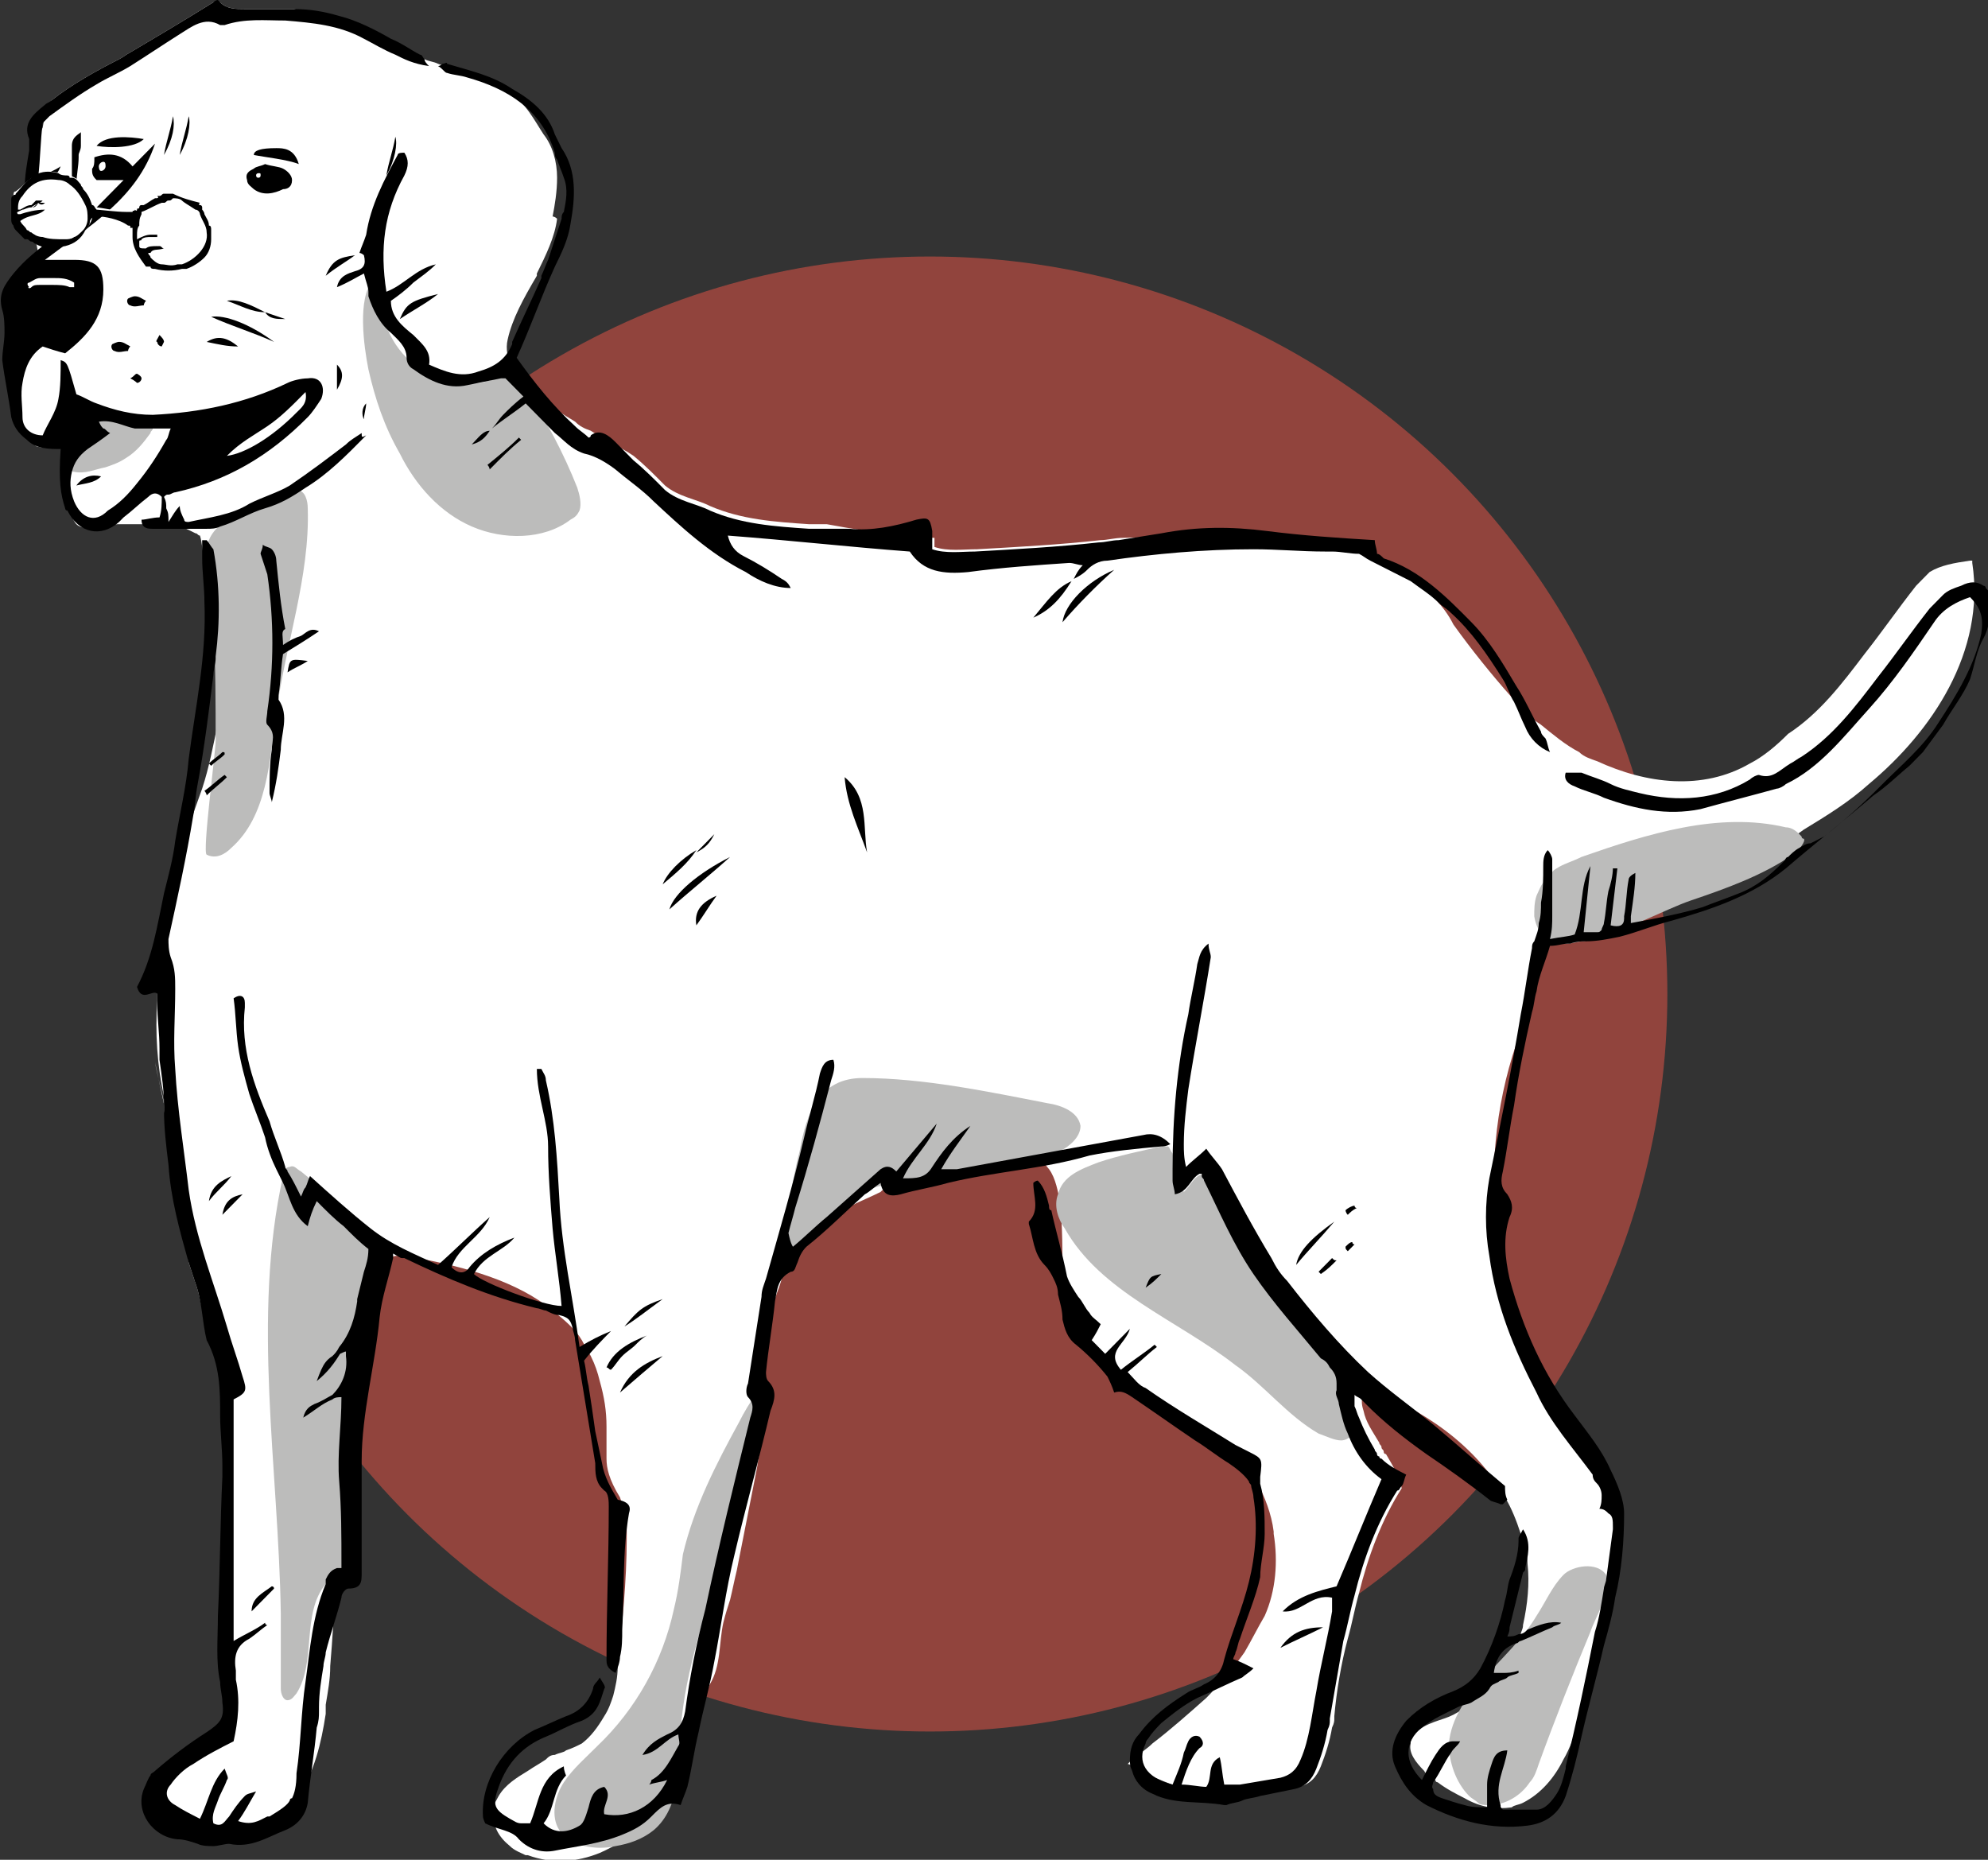 <svg width="93" height="87" viewBox="0 0 93 87" fill="none" xmlns="http://www.w3.org/2000/svg">
<rect x="0" y="0" width="93" height="87" fill="#333333" stroke="none"/>
<g clip-path="url(#clip0_12765_8739)">
<circle cx="43.5" cy="46.5" r="34.5" fill="#F15748" fill-opacity="0.5"/>
<path d="M87.431 36.675C86.485 37.528 85.434 38.168 84.383 38.808C83.963 39.127 83.543 39.341 83.017 39.554C81.441 40.407 79.76 41.047 78.078 41.58C77.343 41.793 76.712 42.006 75.976 42.219C75.871 42.219 75.766 42.326 75.661 42.326C75.451 42.433 75.241 42.539 75.031 42.646C74.926 42.752 74.82 42.752 74.61 42.859C74.505 42.859 74.505 42.966 74.4 42.966L74.295 43.072C73.98 43.286 73.665 43.605 73.349 44.032H73.244C73.034 44.032 72.719 44.139 72.403 44.139C72.193 44.885 71.878 45.525 71.773 46.271C71.668 46.591 71.668 46.911 71.563 47.23C69.041 52.881 69.356 59.811 72.509 65.142C73.244 66.422 74.085 67.594 74.715 68.874C74.82 69.087 74.82 69.194 74.926 69.407C75.031 69.727 75.136 69.94 75.241 70.26C75.346 70.473 75.346 70.793 75.451 71.006C75.766 72.819 75.556 74.738 75.031 76.657C74.715 77.936 74.295 79.216 73.875 80.495C73.665 81.135 73.454 81.775 73.139 82.308C72.719 83.161 72.088 83.907 71.248 84.333C71.037 84.44 70.827 84.44 70.722 84.547C69.987 84.653 69.251 84.547 68.515 84.12C68.095 83.907 67.675 83.694 67.254 83.374C67.254 83.374 67.149 83.374 67.149 83.267C66.939 83.161 66.729 83.054 66.624 82.841C66.204 82.414 65.888 81.988 65.993 81.561C65.993 81.561 65.993 81.561 65.993 81.455C66.204 80.815 66.939 80.602 67.57 80.389C67.885 80.282 68.095 80.175 68.41 79.962C69.146 79.536 69.776 78.896 70.302 78.15C70.407 78.043 70.512 77.83 70.617 77.723C70.827 77.403 70.932 77.083 71.037 76.764C71.037 76.657 71.142 76.55 71.142 76.444C71.142 76.337 71.248 76.231 71.248 76.017C71.458 75.058 71.563 74.098 71.458 73.139C71.458 72.712 71.353 72.179 71.142 71.752C70.932 71.113 70.722 70.58 70.407 70.047C69.041 67.594 66.519 65.889 63.892 64.929C63.892 65.036 63.892 65.036 63.787 65.142C63.681 65.462 63.681 65.675 63.787 65.995C63.892 66.528 64.207 66.955 64.522 67.488C64.522 67.594 64.627 67.594 64.627 67.701C64.627 67.808 64.732 67.808 64.732 67.914C64.732 67.914 64.732 68.021 64.837 68.021C65.153 68.554 65.468 69.087 65.573 69.62C64.627 71.113 63.997 72.819 63.576 74.525C63.366 75.271 63.261 75.911 63.051 76.657C62.736 77.83 62.526 79.109 62.42 80.282V80.389C62.42 80.495 62.42 80.602 62.315 80.815C62.21 81.455 62 82.094 61.79 82.627C61.58 83.161 61.264 83.481 60.739 83.587C60.214 83.694 59.688 83.8 59.163 83.907C58.848 84.014 58.532 84.014 58.322 84.12C56.536 84.12 54.749 83.587 53.173 82.734C52.963 82.627 52.858 82.521 52.753 82.521C52.858 82.414 52.963 82.308 53.068 82.201C53.383 81.988 53.698 81.775 53.909 81.561C54.749 80.922 55.59 80.175 56.431 79.429C57.061 78.789 57.692 78.043 58.217 77.297C58.532 76.764 58.848 76.124 59.163 75.591C59.688 74.418 59.793 73.032 59.583 71.752C59.583 71.752 59.583 71.752 59.583 71.646C59.478 70.793 59.163 70.047 58.848 69.407C58.848 69.3 58.742 69.3 58.742 69.194C58.217 68.341 57.481 67.701 56.536 67.381C56.431 67.381 56.326 67.275 56.326 67.275C55.38 66.635 54.329 65.889 53.383 65.249C53.068 65.036 52.858 64.929 52.542 65.036C52.437 64.716 52.332 64.502 52.227 64.289C51.807 63.756 51.282 63.223 50.756 62.797C50.336 62.477 50.231 62.05 50.126 61.624C50.126 61.197 50.02 60.877 49.915 60.451C49.915 60.131 49.81 59.918 49.705 59.705C49.705 58.532 49.705 57.466 49.6 56.293C49.495 55.76 49.39 55.12 49.075 54.694C48.97 54.587 48.864 54.374 48.654 54.267C48.654 54.267 48.654 54.267 48.549 54.267C48.444 54.267 48.444 54.161 48.339 54.161C47.814 53.947 47.078 54.054 46.448 54.161C45.817 54.267 45.081 54.48 44.451 54.587C44.241 54.694 44.031 54.694 43.821 54.8C43.4 54.907 42.98 55.014 42.454 55.227C42.244 55.333 42.034 55.333 41.824 55.44C41.719 55.44 41.509 55.547 41.404 55.653C41.298 55.653 41.298 55.653 41.193 55.76C40.773 55.973 40.248 56.186 39.827 56.4C39.617 56.506 39.512 56.506 39.407 56.613C38.776 56.933 38.146 57.252 37.515 57.679C37.095 57.999 37.095 58.319 36.885 58.852C36.675 59.385 36.57 59.918 36.359 60.451C36.044 61.304 35.834 62.157 35.729 63.01C35.624 64.183 35.834 65.356 35.729 66.422C35.729 67.168 35.519 67.914 35.414 68.661C35.098 70.26 34.783 71.859 34.468 73.458C34.363 73.885 34.258 74.418 34.153 74.844C34.048 75.164 33.943 75.484 33.837 75.911C33.627 76.87 33.732 77.936 33.207 78.789C32.997 79.216 32.892 79.749 32.787 80.282C32.681 80.922 32.471 81.455 32.261 81.988C32.261 81.988 32.261 81.988 32.261 82.094C32.261 82.201 32.156 82.308 32.051 82.521C31.841 83.054 31.526 83.587 31.21 84.12C31 84.44 30.79 84.76 30.475 84.973C30.265 85.186 30.16 85.293 29.949 85.506C29.424 85.933 28.793 86.359 28.058 86.679C27.007 87.106 25.851 87.212 24.695 86.786H24.59C24.38 86.679 24.064 86.572 23.854 86.359C23.329 85.933 23.014 85.4 23.119 84.76C23.119 84.653 23.119 84.653 23.119 84.547C23.119 84.333 23.224 84.227 23.329 84.014C23.644 83.481 24.17 83.161 24.695 82.841C25.01 82.627 25.221 82.521 25.536 82.308C25.641 82.201 25.746 82.094 25.956 82.094C26.166 81.988 26.376 81.988 26.482 81.881C26.797 81.775 27.007 81.668 27.217 81.561C27.637 81.242 27.953 80.815 28.268 80.282C28.478 79.962 28.583 79.642 28.688 79.322C28.793 78.896 28.898 78.469 28.898 77.936C29.109 75.911 29.319 73.992 29.319 71.966C29.319 71.646 29.319 71.326 29.319 71.006C29.214 70.686 29.109 70.367 29.003 70.047C28.478 69.194 28.373 68.661 28.373 68.234C28.373 67.701 28.373 67.168 28.373 66.742C28.373 65.995 28.268 65.356 28.058 64.609C27.953 64.183 27.848 63.863 27.637 63.436C27.532 63.223 27.322 62.903 27.217 62.69C26.902 62.157 26.376 61.73 25.851 61.304C24.17 59.918 21.753 59.278 19.546 58.852C19.441 58.852 19.336 58.852 19.126 58.745C18.915 58.745 18.705 58.745 18.6 58.745C18.39 58.745 18.18 58.852 17.97 58.958C17.864 59.065 17.759 59.172 17.654 59.278C17.654 59.278 17.549 59.385 17.549 59.492C17.444 59.705 17.339 60.025 17.234 60.238C16.919 61.091 16.709 61.944 16.498 62.797C16.498 62.903 16.498 63.01 16.393 63.117C16.288 63.756 16.183 64.289 16.078 64.929C16.078 65.036 16.078 65.142 16.078 65.249C15.763 68.021 15.763 70.9 15.658 73.778C15.658 73.778 15.658 73.778 15.658 73.885C15.658 75.271 15.553 76.657 15.448 77.936C15.448 78.576 15.342 79.109 15.237 79.749C15.237 79.749 15.237 79.856 15.237 79.962C15.237 79.962 15.237 80.069 15.237 80.175C15.027 81.561 14.712 82.841 13.976 84.014C13.976 84.014 13.976 84.12 13.871 84.12C13.871 84.227 13.766 84.333 13.661 84.333C12.715 85.613 11.034 86.572 9.458 86.146C8.092 85.826 7.041 84.227 7.356 82.947C7.356 82.841 7.461 82.841 7.566 82.734C8.302 82.094 9.143 81.455 9.983 80.922C10.614 80.495 10.824 80.282 10.719 79.536C10.719 79.216 10.614 78.896 10.614 78.576C10.403 77.617 10.509 76.55 10.509 75.484C10.614 73.352 10.614 71.113 10.719 68.981C10.719 68.767 10.719 68.554 10.719 68.447C10.719 67.701 10.614 66.848 10.614 66.102C10.614 64.929 10.614 63.756 9.983 62.583C9.458 61.837 9.458 60.877 9.143 60.025C9.037 59.705 8.932 59.385 8.827 59.065C8.512 56.719 8.092 54.267 7.671 51.922C7.671 51.922 7.671 51.922 7.671 51.815V51.602V51.389C7.671 51.389 7.671 51.389 7.671 51.282C7.356 49.896 7.251 48.297 7.356 46.804C7.356 44.672 7.671 42.433 8.302 40.407C8.617 39.234 9.037 38.061 9.458 36.889C9.773 35.929 9.983 34.863 10.193 33.797C10.298 32.837 10.298 31.878 10.298 30.918C10.193 29.639 10.088 28.359 9.773 27.08V26.973C9.773 26.653 9.668 26.44 9.563 26.12C9.458 25.8 9.458 25.374 9.353 25.054C9.248 25.054 9.248 24.947 9.143 24.947C8.722 24.734 8.302 24.521 7.881 24.521C7.776 24.521 7.671 24.521 7.566 24.521C7.461 24.521 7.461 24.521 7.356 24.521C6.831 24.521 6.2 24.521 5.675 24.521C5.465 24.521 5.149 24.521 4.939 24.628C4.624 24.628 3.888 24.841 3.573 24.521C3.363 24.308 3.258 23.775 3.153 23.561C3.048 23.135 3.048 22.602 3.048 22.175C3.048 22.069 3.048 20.896 2.943 20.896C2.522 20.789 2.102 21.003 1.787 20.896C1.681 20.896 1.576 20.789 1.576 20.683C1.156 20.256 0.841 19.83 0.631 19.297C0.42 18.764 0.526 18.23 0.526 17.697C0.631 16.951 0.631 16.205 0.526 15.458C0.42 15.032 0.315 14.605 0.42 14.286C0.631 13.433 1.787 12.9 1.787 11.94C1.787 11.727 1.681 11.407 1.681 11.194C1.576 10.661 1.576 10.127 1.576 9.488C1.576 8.848 1.576 8.102 1.576 7.462C1.576 6.929 1.787 6.396 1.997 5.969C2.102 5.33 2.207 5.01 2.417 4.69C3.363 3.944 4.519 3.304 5.57 2.771C5.78 2.664 5.885 2.558 6.095 2.451C7.356 1.705 8.617 0.958 9.983 0.105C10.088 0.105 10.193 0.105 10.298 0.105C10.614 0.425 11.034 0.425 11.454 0.425C12.19 0.425 13.031 0.425 13.766 0.425C15.027 0.745 16.183 1.172 17.339 1.705C18.075 2.131 18.915 2.451 19.861 2.771C20.071 2.878 20.282 2.878 20.492 2.984C21.648 3.411 22.803 3.837 23.854 4.37C24.59 4.797 25.01 5.65 25.431 6.289C25.851 6.822 26.061 7.569 26.061 8.315C26.061 8.955 25.956 9.594 25.851 10.127C25.851 10.127 25.956 10.127 26.061 10.234C25.956 11.087 25.536 11.94 25.115 12.793C25.115 12.793 25.115 12.793 25.115 12.9C24.485 13.966 23.959 14.925 23.749 15.885C23.644 16.311 23.749 16.844 23.959 17.271C24.064 17.378 24.064 17.484 24.17 17.591C24.275 17.804 24.485 17.911 24.59 18.124C24.8 18.337 25.115 18.55 25.431 18.764C25.851 19.083 26.376 19.403 26.902 19.723C27.112 19.936 27.322 20.043 27.637 20.15C28.268 20.576 29.003 20.896 29.634 21.322C30.16 21.749 30.685 22.282 31.105 22.708C31.736 23.241 32.576 23.348 33.207 23.668C34.678 24.308 36.254 24.414 37.831 24.521C38.041 24.521 38.356 24.521 38.671 24.521C39.827 24.734 41.088 24.947 42.349 25.054C42.77 25.054 43.295 25.161 43.715 25.161C43.715 25.267 43.715 25.374 43.715 25.587C44.346 25.8 45.081 25.694 45.712 25.694C47.603 25.587 49.6 25.48 51.492 25.267C51.807 25.267 52.122 25.161 52.542 25.161C55.8 25.054 58.953 25.054 62.105 25.587C62.526 25.694 62.841 25.694 63.261 25.8C63.471 25.8 63.681 25.907 63.892 26.014C64.732 26.227 65.468 26.547 66.098 27.08C66.519 27.4 66.834 27.719 67.149 28.039C67.465 28.359 67.78 28.786 67.99 29.212C68.831 30.385 69.776 31.558 70.722 32.624C71.142 33.05 71.563 33.583 72.088 33.903C72.614 34.33 73.244 34.863 73.875 35.183C74.085 35.396 74.4 35.502 74.715 35.609C77.027 36.675 79.654 36.995 81.861 35.716C82.492 35.396 83.122 34.863 83.648 34.33C85.119 33.37 86.17 31.984 87.221 30.598C88.061 29.532 88.797 28.466 89.637 27.4C89.848 27.186 90.058 26.973 90.268 26.76C90.793 26.44 91.424 26.333 92.159 26.227C92.159 26.227 92.159 26.227 92.264 26.227C92.264 26.227 92.264 26.227 92.264 26.333C92.895 30.491 90.373 34.223 87.431 36.675Z" fill="white"/>
<path d="M7.775 52.136L7.25 49.684C7.355 50.323 7.565 50.963 7.67 51.603C7.67 51.923 7.67 52.029 7.775 52.136Z" fill="white"/>
<path d="M4.518 20.153C4.098 20.472 3.678 20.899 3.363 21.325C3.257 21.432 3.257 21.539 3.152 21.645C3.152 21.752 3.152 21.965 3.257 21.965C3.363 21.965 3.363 22.072 3.468 22.072C3.993 22.178 4.413 21.965 4.939 21.858C5.254 21.752 5.569 21.645 5.885 21.432C6.41 21.112 6.725 20.686 7.04 20.259C7.04 20.153 7.146 20.153 7.146 20.046C7.146 19.833 6.935 19.833 6.83 19.726C6.095 19.513 5.254 19.513 4.413 19.406L4.518 20.153Z" fill="#BCBCBB"/>
<path d="M19.02 16.738C19.965 17.805 21.541 18.231 22.908 17.805C23.223 17.698 23.643 17.485 23.959 17.591C24.274 17.698 24.484 17.911 24.589 18.231C25.535 19.617 26.375 21.216 27.006 22.816C27.111 23.135 27.216 23.562 27.111 23.882C27.006 24.095 26.901 24.201 26.691 24.308C25.43 25.268 23.538 25.268 22.067 24.628C20.596 23.988 19.44 22.709 18.704 21.216C17.969 19.937 17.548 18.657 17.233 17.271C17.023 16.205 16.708 13.966 17.443 13.113C17.864 14.499 17.969 15.672 19.02 16.738Z" fill="#BCBCBB"/>
<path d="M9.668 39.981C10.088 40.194 10.509 39.981 10.824 39.661C12.505 38.168 12.61 35.609 12.925 33.37C13.346 30.172 14.502 26.973 14.397 23.775C14.397 23.455 14.292 22.922 13.871 22.922C13.766 22.922 13.661 22.922 13.556 23.029C12.505 23.455 10.509 23.988 9.878 25.054C9.248 26.12 9.878 28.146 9.983 29.319C10.088 31.131 10.088 32.944 10.088 34.65C10.088 35.183 9.458 39.874 9.668 39.981Z" fill="#BCBCBB"/>
<path d="M16.604 71.647C16.604 71.86 16.604 72.18 16.604 72.499C16.394 73.246 15.658 73.566 15.238 74.099C14.082 75.485 14.818 77.724 13.872 79.216C13.767 79.323 13.662 79.536 13.451 79.536C13.241 79.536 13.136 79.216 13.136 79.003C13.136 77.83 13.136 76.657 13.136 75.485C13.031 68.661 11.77 61.624 13.241 55.014C13.241 54.801 13.346 54.588 13.556 54.588C13.767 54.481 13.872 54.694 14.082 54.801C15.133 55.654 16.394 56.72 17.235 57.893C17.865 58.959 17.445 60.132 17.235 61.305C16.604 64.61 16.394 68.128 16.604 71.647Z" fill="#BCBCBB"/>
<path d="M31.841 80.924C31.736 82.63 31.841 84.549 30.58 85.615C30.055 86.042 29.424 86.255 28.794 86.361C27.848 86.575 26.692 86.361 26.167 85.615C25.746 84.975 25.956 84.016 26.377 83.376C26.797 82.736 27.428 82.203 27.953 81.67C29.739 79.964 31 77.725 31.526 75.273C31.736 74.42 31.841 73.567 31.946 72.714C32.472 70.475 33.523 68.45 34.573 66.531C34.784 66.104 35.099 65.571 35.414 65.144C35.204 65.464 35.414 66.744 35.204 67.17C35.099 67.597 34.889 68.023 34.784 68.45C34.468 69.836 34.258 71.222 33.838 72.608C33.102 75.273 32.051 78.045 31.841 80.924Z" fill="#BCBCBB"/>
<path d="M59.898 60.239C60.529 60.879 61.159 61.412 61.685 62.158C62 62.585 62.105 63.011 62.315 63.544C62.63 64.397 63.051 65.357 63.366 66.21C63.471 66.423 63.471 66.53 63.471 66.743C63.471 67.063 63.051 67.383 62.735 67.383C62.42 67.383 62 67.169 61.685 67.063C60.213 66.21 59.163 64.824 57.797 63.864C55.064 61.732 51.491 60.452 49.81 57.467C49.495 57.041 49.285 56.401 49.495 55.868C49.705 55.015 50.546 54.695 51.386 54.375C52.332 54.055 53.383 53.842 54.329 53.629C54.434 53.629 54.539 53.629 54.644 53.629C54.749 53.736 54.749 53.842 54.854 53.949C54.959 54.589 55.169 55.228 55.38 55.761C55.8 55.335 56.01 54.695 56.641 55.015C57.166 55.228 57.376 56.081 57.586 56.614C58.112 57.894 58.847 59.173 59.898 60.239Z" fill="#BCBCBB"/>
<path d="M71.983 82.522C71.878 82.842 71.772 83.162 71.562 83.376C71.142 84.015 70.406 84.442 69.671 84.442C69.461 84.442 69.251 84.442 69.145 84.335C69.04 84.228 68.83 84.122 68.725 84.015C68.095 83.376 67.779 82.416 67.779 81.563C67.884 80.39 68.62 79.324 69.461 78.471C70.301 77.511 71.247 76.659 71.878 75.592C72.298 74.953 72.613 74.206 73.139 73.673C73.559 73.247 74.715 73.034 75.135 73.673C75.451 74.313 74.61 75.699 74.4 76.339C73.559 78.364 72.718 80.497 71.983 82.522Z" fill="#BCBCBB"/>
<path d="M36.57 58.959C37.936 58.533 38.462 56.933 39.723 56.08C40.458 55.547 41.404 55.441 42.35 55.227C43.821 55.014 45.292 54.801 46.764 54.588C47.709 54.481 48.76 54.268 49.601 53.842C50.021 53.628 50.547 53.202 50.547 52.669C50.441 52.029 49.706 51.709 48.97 51.602C46.238 51.069 43.191 50.43 40.353 50.43C38.357 50.43 37.726 52.029 37.411 53.842C36.991 55.441 36.781 57.253 36.57 58.959Z" fill="#BCBCBB"/>
<path d="M83.858 39.982C82.492 40.941 80.706 41.581 79.129 42.114C77.868 42.541 75.767 43.714 74.085 44.033C73.875 44.033 73.56 44.14 73.35 44.14H73.245C73.139 44.14 73.139 44.14 73.034 44.14C72.194 44.033 71.879 43.5 71.773 42.861C71.773 42.541 71.773 42.221 71.879 41.901C71.984 41.688 72.089 41.368 72.299 41.155C72.509 40.941 72.614 40.728 72.824 40.622C73.139 40.408 73.56 40.302 73.98 40.089C77.028 39.022 80.39 37.956 83.543 38.703C83.753 38.703 83.963 38.809 84.173 39.022L84.278 39.129C84.278 39.129 84.278 39.236 84.384 39.236C84.489 39.342 84.173 39.769 83.858 39.982Z" fill="#BCBCBB"/>
<path d="M29.424 70.795C29.108 72.608 29.213 74.42 29.108 76.233C29.108 76.659 29.108 77.086 29.003 77.512C29.003 77.725 28.898 78.045 28.793 78.258C28.373 78.045 28.373 77.832 28.373 77.619C28.373 75.273 28.478 72.821 28.478 70.475C28.478 70.262 28.478 69.836 28.268 69.729L28.163 69.623C27.847 69.303 27.847 68.876 27.847 68.45C27.532 66.531 27.217 64.611 26.902 62.692C26.902 62.479 26.797 62.266 26.797 62.159C26.692 61.733 26.586 61.626 26.166 61.52C25.956 61.52 25.746 61.413 25.536 61.306C25.43 61.306 25.22 61.2 25.115 61.2C22.909 60.667 20.912 59.814 18.915 58.854C18.915 58.854 18.915 58.854 18.81 58.854C18.705 58.854 18.6 58.748 18.39 58.641C18.39 58.748 18.39 58.748 18.39 58.854C18.18 59.814 17.864 60.667 17.759 61.626C17.549 63.865 16.919 66.104 16.919 68.343C16.919 69.623 16.919 70.795 16.919 72.075C16.919 72.608 16.919 73.141 16.919 73.567C16.919 73.994 16.919 74.314 16.288 74.314C16.183 74.314 15.973 74.527 15.973 74.74C15.763 75.593 15.447 76.446 15.237 77.299C15.237 77.512 15.132 77.725 15.132 77.939C15.027 78.578 14.922 79.218 14.922 79.858C14.922 79.858 14.922 79.964 14.922 80.071C14.922 80.284 14.922 80.498 14.817 80.817C14.712 81.99 14.502 83.163 14.397 84.336C14.291 84.975 13.871 85.402 13.346 85.615C12.505 85.935 11.77 86.468 10.719 86.255C10.508 86.255 10.193 86.361 9.983 86.361C9.773 86.361 9.458 86.361 9.247 86.255C8.932 86.148 8.617 86.042 8.302 86.042C7.146 85.935 6.305 84.762 6.725 83.696C6.83 83.483 6.936 83.163 7.041 83.056C7.041 82.95 7.146 82.95 7.251 82.843C7.986 82.203 8.827 81.564 9.668 81.031C10.298 80.604 10.508 80.391 10.403 79.644C10.403 79.325 10.298 79.005 10.298 78.685C10.088 77.725 10.193 76.659 10.193 75.593C10.298 73.461 10.298 71.222 10.403 69.089C10.403 68.876 10.403 68.663 10.403 68.556C10.403 67.81 10.298 66.957 10.298 66.211C10.298 65.038 10.298 63.865 9.668 62.692C9.458 61.839 9.458 60.88 9.142 60.027C9.037 59.707 8.932 59.387 8.827 59.067C8.407 57.575 7.986 56.082 7.881 54.483C7.776 53.63 7.671 52.777 7.671 51.924C7.671 51.924 7.671 51.924 7.671 51.817C7.671 51.817 7.671 51.817 7.671 51.711C7.671 50.964 7.566 50.325 7.461 49.578C7.461 49.365 7.461 49.152 7.461 49.045C7.461 48.299 7.356 47.659 7.356 46.913C7.356 46.806 7.356 46.7 7.356 46.486C7.146 46.273 6.62 46.913 6.41 46.167C7.146 44.781 7.356 43.288 7.671 41.795C7.881 40.942 8.092 40.196 8.197 39.343C8.407 38.064 8.722 36.784 8.827 35.505C9.142 33.053 9.668 30.707 9.563 28.148C9.563 27.509 9.458 26.762 9.458 26.122V26.016C9.458 25.803 9.458 25.589 9.458 25.27C9.563 25.27 9.563 25.27 9.668 25.27C9.773 25.376 9.878 25.589 9.983 25.696C10.298 27.402 10.298 29.108 10.088 30.707C10.088 30.707 10.088 30.707 10.088 30.814C10.088 31.027 9.983 31.347 9.983 31.56C9.773 33.266 9.563 34.972 9.247 36.678C9.142 37.211 9.142 37.637 9.037 38.17C8.722 40.089 8.302 42.008 7.881 43.928C7.881 44.141 7.881 44.461 7.986 44.781C8.197 45.314 8.197 45.74 8.197 46.273C8.197 47.553 8.092 48.725 8.197 50.005C8.302 51.924 8.617 53.843 8.827 55.656C9.142 57.895 9.983 59.92 10.614 62.053C10.824 62.799 11.139 63.652 11.349 64.398C11.559 65.038 11.559 65.144 10.929 65.464V76.766C11.454 76.446 11.98 76.233 12.4 75.913C12.4 75.913 12.4 76.019 12.505 76.019C12.19 76.233 11.98 76.446 11.664 76.659C11.034 76.979 10.929 77.512 11.034 78.152C11.034 78.258 11.034 78.365 11.034 78.578C11.244 79.538 11.139 80.498 10.929 81.457C10.298 81.777 9.668 82.097 9.037 82.523C8.617 82.736 8.197 83.163 7.986 83.483C7.671 83.803 7.776 84.229 8.197 84.442C8.512 84.656 8.932 84.869 9.353 85.082C9.773 84.229 9.878 83.376 10.508 82.736C10.614 83.056 10.719 83.163 10.614 83.269C10.508 83.589 10.298 83.909 10.193 84.229C10.088 84.549 9.878 84.869 9.983 85.295C10.403 85.508 10.508 85.189 10.719 84.975C10.929 84.656 11.139 84.336 11.454 84.016C11.559 83.909 11.664 83.909 11.98 83.803C11.664 84.336 11.454 84.762 11.139 85.189C11.77 85.402 12.085 85.189 12.505 84.975C12.505 84.975 12.505 84.975 12.61 84.975C13.136 84.656 13.451 84.442 13.556 84.229C13.556 84.229 13.556 84.123 13.661 84.123C13.766 83.909 13.871 83.589 13.871 82.95C14.081 81.564 14.081 80.071 14.291 78.685C14.502 77.192 14.607 75.593 15.237 74.1V73.994V73.887C15.342 73.674 15.447 73.461 15.763 73.354C15.868 73.354 15.868 73.354 15.973 73.354V73.141C15.973 71.861 15.973 70.582 15.868 69.303C15.763 68.023 15.973 66.744 15.973 65.358C15.868 65.358 15.658 65.358 15.553 65.464C15.027 65.678 14.712 65.998 14.186 66.317C14.291 65.891 14.502 65.784 14.712 65.678C15.027 65.571 15.342 65.358 15.553 65.251C15.973 64.825 16.288 64.185 16.183 63.439C16.183 63.439 16.183 63.332 16.183 63.225C16.078 63.225 15.973 63.332 15.868 63.332C15.763 63.332 15.658 63.439 15.553 63.439C15.658 63.332 15.763 63.225 15.868 63.012C16.393 62.373 16.603 61.626 16.709 60.88C16.709 60.88 16.709 60.88 16.709 60.773C16.814 60.347 16.919 59.92 17.024 59.494C17.129 59.174 17.234 58.854 17.234 58.428C16.814 58.108 16.393 57.681 16.078 57.361C15.658 57.042 15.237 56.615 14.817 56.189C14.607 56.615 14.502 56.935 14.397 57.361C13.661 56.828 13.556 55.975 13.241 55.336C13.136 55.123 13.03 54.909 12.925 54.696C12.715 54.27 12.505 53.736 12.4 53.203C12.19 52.564 11.875 51.817 11.664 51.178C11.454 50.431 11.244 49.685 11.139 48.939C11.034 48.192 11.034 47.446 10.929 46.7C11.244 46.486 11.454 46.593 11.454 46.913C11.454 47.02 11.454 47.02 11.454 47.126C11.244 49.045 11.875 50.751 12.61 52.457C12.82 53.203 13.136 53.843 13.346 54.589C13.346 54.696 13.451 54.696 13.451 54.803C13.661 55.123 13.871 55.549 14.081 55.975C14.186 55.762 14.186 55.656 14.291 55.549C14.397 55.336 14.397 55.229 14.502 55.016C15.447 55.869 16.393 56.722 17.339 57.468C18.285 58.214 19.336 58.641 20.491 59.174C21.332 58.428 22.068 57.681 22.909 56.935C22.488 57.895 21.437 58.321 21.122 59.281C21.437 59.6 21.753 59.6 21.963 59.281C22.488 58.641 23.224 58.214 24.064 57.895C23.539 58.534 22.593 58.748 22.173 59.6C22.593 60.027 25.43 61.093 26.271 61.093C26.166 59.814 25.956 58.641 25.851 57.468C25.746 56.189 25.641 54.909 25.641 53.63C25.641 52.457 25.115 51.284 25.115 50.005C25.22 50.005 25.22 50.005 25.325 50.005C25.43 50.218 25.536 50.325 25.536 50.538C25.956 52.35 26.061 54.163 26.166 56.082C26.271 58.428 26.797 60.667 27.112 63.012C27.637 62.692 28.058 62.479 28.583 62.266C28.163 62.692 27.742 63.119 27.322 63.652C27.427 64.078 27.427 64.398 27.532 64.825C27.637 65.464 27.742 66.211 27.847 66.957C27.953 67.49 28.058 67.917 28.163 68.45C28.268 69.089 28.583 69.623 28.898 70.156C29.424 70.262 29.529 70.475 29.424 70.795Z" fill="black"/>
<path d="M92.791 29.854C92.475 30.387 92.371 31.134 92.16 31.773C91.845 32.52 91.32 33.16 90.899 33.906C90.584 34.332 90.269 34.759 89.954 35.185C89.743 35.398 89.533 35.612 89.323 35.825C88.798 36.251 88.272 36.785 87.642 37.211C86.275 38.384 84.909 39.45 83.543 40.623C81.967 41.902 80.076 42.542 78.184 43.075C77.343 43.288 76.608 43.608 75.767 43.821C75.242 43.928 74.716 44.035 74.191 44.035C73.981 44.035 73.77 44.035 73.455 44.141H73.35C73.14 44.141 72.825 44.248 72.509 44.248C72.299 44.994 71.984 45.634 71.879 46.38C71.774 46.7 71.774 47.02 71.669 47.34C71.353 48.726 71.038 50.218 70.828 51.711C70.618 52.777 70.513 53.737 70.303 54.803C70.198 55.229 70.198 55.549 70.513 55.869C70.723 56.189 70.828 56.509 70.618 56.935C70.303 57.895 70.408 58.854 70.618 59.814C71.248 62.16 72.194 64.292 73.665 66.211C74.296 67.064 74.926 67.81 75.347 68.77C75.662 69.409 75.977 70.156 75.977 70.796C75.977 72.075 75.872 73.461 75.557 74.74C75.452 75.487 75.242 76.233 75.031 76.979C74.716 78.365 74.296 79.858 73.981 81.244C73.77 82.204 73.56 83.056 73.245 84.016C72.93 84.869 72.299 85.296 71.459 85.402C69.777 85.615 68.201 85.189 66.73 84.443C65.994 84.016 65.574 83.376 65.259 82.63C64.943 81.884 65.259 81.137 65.784 80.498C66.415 79.858 67.15 79.431 67.991 79.112C68.516 78.898 68.937 78.579 69.252 78.046C69.777 77.086 70.198 75.913 70.408 74.847C70.513 74.527 70.513 74.207 70.618 73.887C70.828 73.354 71.038 72.715 71.038 72.075V71.968C71.038 71.862 71.143 71.755 71.248 71.542C71.669 72.181 71.459 72.821 71.353 73.354C71.353 73.461 71.353 73.461 71.248 73.568C71.038 74.421 70.828 75.273 70.618 76.126C70.618 76.233 70.618 76.34 70.513 76.553C70.723 76.553 70.828 76.553 71.038 76.446C71.248 76.446 71.353 76.34 71.459 76.233C71.984 76.02 72.509 75.806 73.035 75.913C72.93 76.02 72.72 76.02 72.615 76.126C72.089 76.34 71.669 76.553 71.143 76.766C71.038 76.766 71.038 76.873 70.933 76.873C70.303 77.086 69.987 77.512 69.882 78.259C70.093 78.259 70.198 78.259 70.303 78.259C70.513 78.259 70.723 78.259 71.038 78.152V78.259C70.828 78.365 70.618 78.365 70.513 78.472C70.408 78.579 70.198 78.579 70.093 78.685C69.882 78.792 69.777 78.792 69.672 79.005C69.462 79.325 69.147 79.431 68.832 79.645C68.621 79.751 68.411 79.751 68.201 79.858C67.57 80.178 67.045 80.391 66.52 80.818C66.099 81.137 65.889 81.564 65.889 81.99C65.889 82.417 66.099 82.843 66.52 83.27C66.73 82.843 66.94 82.417 67.15 82.097C67.36 81.777 67.57 81.457 67.991 81.457C68.096 81.457 68.201 81.457 68.306 81.457C68.201 81.671 67.991 81.777 67.886 81.99C67.57 82.417 67.36 82.95 67.045 83.376C67.045 83.483 66.94 83.59 67.045 83.696C67.045 83.909 67.15 84.016 67.465 84.123C67.781 84.229 68.096 84.336 68.516 84.443C68.832 84.549 69.252 84.549 69.567 84.549V84.443C69.567 84.123 69.567 83.803 69.567 83.483C69.567 83.163 69.672 82.843 69.777 82.523C69.882 82.204 69.987 81.884 70.513 81.884C70.408 82.737 69.882 83.483 70.198 84.443C70.198 84.549 70.198 84.549 70.303 84.656C70.618 84.656 71.038 84.656 71.353 84.656C71.564 84.656 71.669 84.656 71.879 84.656C72.299 84.656 72.615 84.229 72.825 83.909C73.035 83.59 73.14 83.163 73.245 82.737V82.63C73.77 80.498 74.191 78.472 74.611 76.34C74.821 75.7 74.926 74.954 75.031 74.314C75.031 74.207 75.137 73.994 75.137 73.887C75.242 73.141 75.347 72.288 75.452 71.542V71.435C75.452 71.115 75.452 70.902 75.242 70.796C75.137 70.689 75.031 70.582 74.821 70.582C74.926 70.369 74.926 70.156 74.926 69.943C74.926 69.729 74.821 69.516 74.716 69.409C74.611 69.303 74.506 69.196 74.506 68.983C73.56 67.704 72.509 66.531 71.879 65.145C70.828 63.119 69.987 61.093 69.672 58.748C69.462 57.575 69.462 56.295 69.672 55.123C70.198 52.564 70.723 50.005 71.143 47.446C71.353 46.38 71.459 45.42 71.669 44.354C71.669 44.248 71.669 44.141 71.774 44.035C71.879 43.715 71.984 43.501 71.984 43.181C72.089 42.862 72.089 42.542 72.089 42.222C72.194 41.689 72.194 41.049 72.194 40.516C72.194 40.303 72.194 39.983 72.404 39.77C72.509 39.876 72.615 40.09 72.615 40.196C72.615 40.623 72.615 41.049 72.615 41.476C72.615 41.902 72.615 42.435 72.615 42.862C72.615 43.181 72.615 43.501 72.509 43.928C73.035 43.821 73.35 43.821 73.665 43.715C74.086 42.648 73.876 41.476 74.401 40.516C74.296 41.582 74.191 42.542 74.086 43.608C74.401 43.608 74.506 43.608 74.716 43.608C74.821 43.608 74.821 43.608 74.926 43.501C74.926 43.395 75.031 43.288 75.031 43.181C75.137 42.648 75.137 42.222 75.242 41.689C75.347 41.369 75.452 40.943 75.452 40.623C75.557 40.623 75.557 40.623 75.662 40.623C75.557 41.476 75.452 42.435 75.347 43.288C75.767 43.395 75.977 43.288 75.977 42.968C75.977 42.968 75.977 42.968 75.977 42.862C76.082 42.329 76.082 41.689 76.187 41.156C76.187 41.049 76.293 40.943 76.503 40.836C76.503 41.476 76.398 42.115 76.293 42.862C76.293 42.968 76.293 43.075 76.293 43.181C77.448 42.968 78.604 42.755 79.655 42.435C80.181 42.222 80.811 42.009 81.337 41.795C82.177 41.476 82.808 40.943 83.438 40.303C83.543 40.196 83.543 40.09 83.648 40.09C83.754 39.983 83.964 39.77 84.174 39.663C84.384 39.556 84.489 39.45 84.699 39.45C84.909 39.343 85.12 39.237 85.33 39.13C86.275 38.384 87.116 37.637 87.957 36.785C88.903 35.825 89.954 34.972 90.689 33.799C91.53 32.52 92.371 31.134 92.686 29.641C92.791 28.895 92.686 28.468 92.16 27.935C91.53 28.148 90.899 28.468 90.479 29.108C89.533 30.494 88.587 31.88 87.431 33.16C86.275 34.439 85.12 35.931 83.543 36.678C83.438 36.785 83.228 36.891 83.123 36.891C81.967 37.211 80.706 37.531 79.55 37.851C77.974 38.17 76.503 37.851 75.031 37.318C74.611 37.104 74.086 36.998 73.665 36.785C73.35 36.678 73.14 36.465 73.245 36.145C73.455 36.145 73.77 36.145 73.981 36.145C74.506 36.358 74.926 36.465 75.347 36.678C75.767 36.891 76.293 36.998 76.713 37.104C78.499 37.531 80.286 37.424 81.862 36.465C81.967 36.358 82.177 36.251 82.282 36.251C82.913 36.465 83.228 36.038 83.754 35.718C83.964 35.612 84.069 35.505 84.279 35.398C85.75 34.439 86.801 33.053 87.852 31.667C88.692 30.601 89.428 29.535 90.269 28.468C90.479 28.255 90.689 28.042 90.899 27.829C91.109 27.615 91.425 27.509 91.74 27.402C92.16 27.189 92.475 27.189 92.791 27.402C92.791 27.402 92.896 27.402 92.896 27.509C93.001 27.615 93.106 27.722 93.211 27.935C92.896 27.935 93.316 28.895 92.791 29.854Z" fill="black"/>
<path d="M70.512 70.155C70.407 70.262 70.407 70.262 70.302 70.369C70.302 70.369 70.302 70.369 70.197 70.369C69.987 70.262 69.776 70.262 69.671 70.155C68.725 69.409 67.675 68.663 66.729 68.023C65.678 67.277 64.732 66.53 63.892 65.677C63.786 65.571 63.786 65.571 63.681 65.464C63.576 65.358 63.471 65.358 63.366 65.251C63.366 65.464 63.366 65.677 63.366 65.784C63.471 65.997 63.471 66.104 63.576 66.317C63.786 66.85 63.997 67.277 64.312 67.81C64.312 67.916 64.417 67.916 64.417 68.023C64.417 68.023 64.417 68.13 64.522 68.13C64.522 68.13 64.522 68.236 64.627 68.236C64.942 68.556 65.363 68.769 65.783 68.983C65.678 69.196 65.678 69.409 65.573 69.516C65.468 69.622 65.468 69.729 65.363 69.729C64.417 71.222 63.786 72.927 63.366 74.633C63.156 75.38 63.051 76.019 62.841 76.766C62.631 77.938 62.42 79.218 62.21 80.391V80.497C62.21 80.604 62.21 80.71 62.105 80.924C62 81.563 61.79 82.203 61.58 82.736C61.37 83.269 61.054 83.589 60.529 83.696C60.004 83.802 59.478 83.909 58.953 84.016C58.637 84.122 58.322 84.122 58.112 84.229C57.902 84.335 57.587 84.335 57.376 84.442H57.271C56.115 84.229 54.959 84.442 53.909 83.909C53.383 83.696 53.068 83.269 52.963 82.843C52.858 82.63 52.858 82.523 52.858 82.31C52.858 81.883 52.963 81.457 53.278 81.137C53.909 80.284 54.644 79.751 55.485 79.218C55.8 79.005 56.01 79.005 56.325 78.791C56.851 78.578 57.166 78.152 57.271 77.619C57.587 76.446 58.112 75.273 58.427 73.994C58.742 72.714 58.847 71.328 58.637 70.049C58.637 69.835 58.532 69.622 58.532 69.516C58.532 69.409 58.427 69.409 58.427 69.302C58.217 68.983 57.797 68.663 57.481 68.449C56.956 68.13 56.431 67.703 55.905 67.383C54.959 66.744 53.909 65.997 52.963 65.358C52.648 65.144 52.437 65.038 52.122 65.144C52.017 64.824 51.912 64.611 51.807 64.398C51.386 63.865 50.861 63.332 50.336 62.905C49.915 62.586 49.81 62.159 49.705 61.733C49.705 61.306 49.6 60.986 49.495 60.56C49.495 60.24 49.39 60.027 49.285 59.813C49.18 59.6 49.075 59.387 48.864 59.174C48.339 58.641 48.339 57.894 48.129 57.255V57.148C48.654 56.615 48.339 55.975 48.339 55.336C48.339 55.336 48.444 55.229 48.549 55.229C48.864 55.549 48.97 55.975 49.075 56.402C49.075 56.508 49.075 56.615 49.18 56.615C49.39 57.574 49.705 58.641 49.915 59.707C50.02 60.027 50.231 60.346 50.441 60.666C50.651 60.88 50.756 61.199 50.966 61.413C51.071 61.626 51.281 61.733 51.492 61.946C51.386 62.159 51.281 62.372 51.071 62.692C51.281 62.905 51.492 63.119 51.702 63.332C52.122 62.905 52.437 62.586 52.858 62.159C52.648 62.905 51.702 63.225 52.437 64.078C52.963 63.652 53.488 63.332 54.014 62.905L54.119 63.012C53.698 63.332 53.278 63.758 52.753 64.185C53.068 64.505 53.278 64.824 53.593 64.931C54.959 65.891 56.431 66.744 57.797 67.597C58.007 67.703 58.217 67.81 58.427 67.916C59.058 68.236 59.058 68.236 58.953 69.089C58.953 69.196 58.953 69.302 58.953 69.409C59.163 70.155 59.163 71.008 59.163 71.755C59.163 72.394 58.953 73.141 58.953 73.78C58.742 74.74 58.322 75.699 58.007 76.659C57.902 76.872 57.902 77.085 57.797 77.299C57.797 77.405 57.692 77.512 57.692 77.619C58.007 77.725 58.217 77.832 58.637 78.045C58.427 78.258 58.217 78.365 58.112 78.472C57.376 78.791 56.746 79.111 56.01 79.431C55.38 79.751 54.854 80.177 54.329 80.604C54.119 80.817 53.909 81.03 53.698 81.35C53.593 81.457 53.593 81.563 53.593 81.563C53.173 82.416 53.593 83.163 54.854 83.483C55.065 82.95 55.275 82.523 55.38 81.99C55.485 81.777 55.485 81.67 55.59 81.457C55.695 81.244 55.905 81.137 56.115 81.244C56.325 81.457 56.325 81.67 56.115 81.777C55.695 82.203 55.485 82.843 55.275 83.483C55.695 83.483 56.115 83.589 56.431 83.589C56.746 83.163 56.431 82.523 57.061 82.203C57.166 82.63 57.166 82.95 57.271 83.483C57.481 83.483 57.797 83.483 58.007 83.483C58.637 83.376 59.268 83.269 59.898 83.163C60.319 83.056 60.634 82.843 60.844 82.31C61.264 81.35 61.37 80.177 61.58 79.111C61.79 77.832 62.105 76.659 62.315 75.38C62.315 75.166 62.315 74.953 62.315 74.74C61.37 74.527 60.844 75.486 60.004 75.38C60.739 74.633 61.685 74.42 62.526 74.207C63.261 72.501 63.892 70.902 64.627 69.196C63.892 68.663 63.366 67.916 63.051 67.063C62.841 66.637 62.736 66.104 62.631 65.677C62.631 65.464 62.42 65.251 62.526 65.038C62.526 64.931 62.526 64.824 62.526 64.718C62.526 64.398 62.42 64.185 62.21 63.971C62.105 63.758 62 63.652 61.79 63.545C60.739 62.266 59.583 60.986 58.637 59.6C57.692 58.214 57.061 56.721 56.325 55.229C56.325 55.122 56.22 55.122 56.22 55.016C56.22 55.016 56.22 55.016 56.22 54.909C56.22 54.909 56.22 54.909 56.115 54.909C55.695 55.122 55.59 55.762 54.959 55.869C54.959 55.655 54.854 55.442 54.854 55.229C54.854 55.016 54.854 54.802 54.854 54.696C54.854 52.244 55.065 49.791 55.59 47.446C55.695 46.699 55.905 45.846 56.01 45.1C56.115 44.78 56.115 44.461 56.536 44.141C56.536 44.461 56.641 44.567 56.641 44.78C56.325 46.806 55.905 48.938 55.59 50.964C55.485 51.817 55.38 52.67 55.38 53.523C55.38 53.843 55.38 54.163 55.485 54.589C55.8 54.269 56.115 54.056 56.431 53.736C56.641 54.056 56.956 54.376 57.166 54.696C57.902 56.082 58.637 57.468 59.478 58.854C59.688 59.28 59.898 59.6 60.214 59.92C61.37 61.413 62.631 62.905 63.997 64.185C64.942 65.038 65.993 65.784 67.044 66.637C68.2 67.597 69.251 68.556 70.407 69.516C70.407 69.729 70.407 69.942 70.512 70.155Z" fill="black"/>
<path d="M3.468 9.595C3.573 9.595 3.573 9.595 3.468 9.595C3.573 9.595 3.573 9.595 3.573 9.489C3.573 9.382 3.573 9.382 3.573 9.276C3.573 9.062 3.573 8.849 3.573 8.636C3.573 8.209 3.679 7.783 3.679 7.356V7.25C3.679 7.143 3.784 7.037 3.784 6.823V6.717V6.61C3.784 6.503 3.784 6.397 3.784 6.397C3.784 6.29 3.784 6.184 3.784 6.184C3.679 6.29 3.363 6.397 3.363 6.823C3.363 7.676 3.363 8.529 3.363 9.382C3.363 9.489 3.363 9.489 3.468 9.595Z" fill="black"/>
<path d="M16.919 20.259C16.604 20.472 16.394 20.579 16.184 20.792C15.343 21.432 14.503 22.072 13.557 22.711C13.031 23.031 12.296 23.244 11.665 23.564C10.825 24.097 9.774 24.204 8.828 24.417C8.723 24.417 8.618 24.417 8.618 24.311C8.513 24.097 8.408 23.884 8.408 23.671C8.197 23.884 8.092 24.097 7.882 24.417C7.882 24.097 7.882 23.991 7.777 23.778C7.777 23.564 7.777 23.458 7.672 23.244C7.777 23.138 7.777 23.138 7.882 23.138C7.987 23.138 8.092 23.031 8.197 23.031C10.614 22.498 12.611 21.325 14.398 19.513C14.608 19.3 14.818 18.98 15.028 18.66C15.238 18.127 15.028 17.594 14.398 17.7C14.082 17.7 13.662 17.807 13.452 17.914C11.455 18.873 9.353 19.3 7.147 19.406C6.201 19.406 5.36 19.193 4.52 18.873C4.204 18.767 3.889 18.553 3.574 18.447C3.153 16.954 3.153 16.954 2.838 16.847C2.838 17.487 2.838 18.127 2.733 18.66C2.628 19.3 2.208 19.833 1.997 20.366C1.472 20.366 1.052 20.046 1.052 19.513C1.052 18.98 0.947 18.447 1.052 17.914C1.157 17.274 1.367 16.634 1.997 16.208C2.313 16.314 2.628 16.421 3.048 16.528C3.994 15.781 4.835 14.928 4.835 13.542C4.835 12.476 4.52 12.156 3.469 12.156H2.103C4.204 10.557 6.411 9.278 7.252 6.719C6.936 7.039 6.516 7.465 6.201 7.785C5.675 7.145 5.045 7.145 4.414 7.358V7.465C4.414 7.572 4.414 7.785 4.309 7.892V7.998C4.309 8.211 4.414 8.318 4.52 8.425H5.781C5.255 8.958 4.835 9.384 4.414 9.811C3.153 10.77 1.682 11.517 0.631 12.796C0.211 13.329 -0.104 13.755 0.106 14.502C0.211 14.822 0.211 15.248 0.211 15.568C0.211 15.995 0.106 16.421 0.106 16.847C0.211 17.7 0.421 18.66 0.526 19.513C0.631 19.939 0.842 20.259 1.262 20.579C1.682 21.006 2.313 21.006 2.838 21.006C2.733 22.498 2.838 23.138 3.048 23.778C3.048 23.778 3.048 23.884 3.153 23.884C3.679 24.95 4.73 25.164 5.57 24.417C5.675 24.311 5.675 24.311 5.781 24.204C6.201 23.884 6.516 23.564 6.936 23.244C7.147 23.031 7.357 23.031 7.567 23.244C7.567 23.564 7.567 23.884 7.462 24.204C7.147 24.204 6.831 24.311 6.621 24.311C6.621 24.737 6.936 24.737 7.147 24.737C7.882 24.737 8.513 24.737 9.248 24.737C9.353 24.737 9.564 24.737 9.669 24.737C9.879 24.737 10.089 24.737 10.299 24.631C11.035 24.417 11.665 23.991 12.401 23.778C13.136 23.564 13.662 23.244 14.292 22.818C15.343 22.178 16.184 21.325 17.13 20.366C16.919 20.472 16.919 20.472 16.919 20.259ZM12.506 19.939C13.136 19.513 13.662 18.98 14.292 18.34C14.398 18.873 14.082 19.086 13.872 19.3C12.716 20.472 11.455 21.219 10.614 21.325C11.245 20.686 11.876 20.366 12.506 19.939ZM6.411 22.605C5.991 23.138 5.57 23.564 5.045 23.884C4.414 24.524 3.784 24.204 3.469 23.458C3.259 22.925 3.259 22.498 3.364 22.072C3.469 21.645 3.679 21.325 4.099 21.006C4.414 20.792 4.73 20.579 5.15 20.259C4.94 20.153 4.94 20.046 4.835 20.046C4.73 19.939 4.73 19.939 4.625 19.726C5.255 19.619 5.781 19.939 6.306 20.046C6.621 20.046 6.936 20.046 7.252 20.046C7.462 20.046 7.777 20.046 7.987 20.046C7.882 20.259 7.882 20.472 7.777 20.579C7.357 21.325 6.936 21.965 6.411 22.605Z" fill="black"/>
<path d="M22.908 20.15L23.013 20.043C23.013 20.043 23.013 20.043 22.908 20.15Z" fill="black"/>
<path d="M72.509 35.183C71.984 34.97 71.564 34.544 71.353 34.011C71.143 33.584 71.038 33.264 70.828 32.838C70.618 32.518 70.513 32.092 70.303 31.772C69.567 30.599 68.832 29.533 67.886 28.68C67.675 28.466 67.465 28.36 67.36 28.253C66.94 27.827 66.415 27.507 65.994 27.187C65.574 26.974 65.153 26.761 64.733 26.547C64.523 26.441 64.313 26.334 64.103 26.227C63.892 26.121 63.787 26.014 63.577 25.908C63.157 25.908 62.737 25.801 62.316 25.801H62.001C60.845 25.801 59.794 25.694 58.638 25.694C56.326 25.694 54.014 25.908 51.808 26.227C51.387 26.227 51.072 26.441 50.862 26.654C50.652 26.867 50.442 26.974 50.231 27.081C50.337 26.867 50.442 26.654 50.652 26.441C50.442 26.441 50.231 26.334 50.021 26.334C48.445 26.441 46.869 26.547 45.292 26.761C44.137 26.867 43.191 26.761 42.56 25.801C39.723 25.588 36.886 25.268 34.048 25.055C34.154 25.481 34.364 25.801 34.784 26.014C35.414 26.334 35.94 26.654 36.571 27.081C36.781 27.187 36.886 27.294 36.991 27.507C36.255 27.507 35.52 27.187 34.889 26.761C33.208 25.908 31.842 24.628 30.581 23.456C30.055 22.922 29.425 22.496 28.794 21.963C28.374 21.643 27.848 21.323 27.323 21.216C26.692 21.003 26.377 20.577 25.957 20.257C25.747 20.044 25.537 19.831 25.326 19.617C25.116 19.404 24.906 19.191 24.591 18.871C24.065 19.297 23.54 19.617 23.015 20.044C23.225 19.831 23.33 19.617 23.54 19.404C23.75 19.191 24.065 18.871 24.486 18.551C24.171 18.231 23.855 17.911 23.645 17.698C23.54 17.698 23.54 17.698 23.435 17.698C22.909 17.805 22.384 17.911 21.859 18.018C20.913 18.231 20.072 17.805 19.337 17.272C19.126 17.165 19.021 16.952 19.021 16.739C19.021 16.206 18.601 15.886 18.286 15.566C17.76 15.139 17.445 14.5 17.235 13.86C17.235 13.753 17.235 13.753 17.235 13.647C17.235 13.433 17.13 13.22 17.025 12.794C16.604 13.007 16.289 13.22 15.764 13.433C15.869 12.9 16.289 12.794 16.604 12.687C17.025 12.581 17.13 12.367 17.025 11.941C17.025 11.941 16.92 11.834 16.814 11.834C16.92 11.514 17.025 11.301 17.13 10.981C17.34 9.595 17.971 8.422 18.601 7.25C18.601 7.143 18.811 7.143 18.916 7.143C19.126 7.463 19.126 7.783 18.916 8.209C17.971 9.915 17.76 11.621 18.076 13.647C18.916 13.327 19.442 12.581 20.387 12.367C20.072 12.687 19.757 12.9 19.337 13.22C19.021 13.54 18.601 13.86 18.286 14.073C18.286 14.819 18.811 15.246 19.337 15.672C19.757 16.099 20.177 16.419 20.072 17.058C20.808 17.378 21.543 17.698 22.384 17.378C23.12 17.165 23.645 16.845 23.96 16.099V15.992C24.381 15.033 24.906 13.966 25.326 13.007C25.326 13.007 25.326 13.007 25.326 12.9C25.431 12.687 25.537 12.367 25.642 12.154C25.852 11.514 26.062 10.875 26.272 10.235C26.272 10.128 26.272 10.022 26.377 9.915C26.482 9.382 26.587 8.849 26.377 8.316C26.272 7.996 26.167 7.783 26.062 7.463C25.957 7.356 25.957 7.25 25.957 7.143C25.326 5.117 23.75 4.158 21.859 3.625C21.543 3.518 21.228 3.518 20.913 3.411C20.808 3.411 20.703 3.198 20.492 3.091C20.598 3.091 20.703 2.985 20.703 2.985C20.808 2.985 20.913 2.878 20.913 2.985C21.964 3.305 23.015 3.518 23.96 4.158C24.906 4.691 25.642 5.33 25.957 6.29C26.062 6.503 26.167 6.716 26.272 6.93C27.008 7.996 26.903 9.275 26.692 10.448C26.587 11.194 26.272 11.834 25.957 12.474C25.326 13.86 24.801 15.352 24.171 16.739C25.011 17.911 25.852 18.977 26.903 19.937C27.113 20.15 27.323 20.257 27.533 20.47C27.533 20.47 27.638 20.47 27.638 20.364C28.059 20.044 28.479 20.364 28.794 20.683C29.109 21.003 29.32 21.216 29.635 21.536C30.16 21.963 30.686 22.496 31.106 22.922C31.737 23.456 32.577 23.562 33.208 23.882C34.679 24.522 36.255 24.628 37.831 24.735C38.042 24.735 38.357 24.735 38.672 24.735C38.987 24.735 39.408 24.735 39.723 24.735C40.774 24.841 41.825 24.628 42.876 24.308C43.401 24.202 43.506 24.202 43.611 24.841C43.611 24.948 43.611 25.161 43.611 25.268C43.611 25.375 43.611 25.481 43.611 25.694C44.242 25.908 44.977 25.801 45.608 25.801C47.499 25.694 49.496 25.588 51.387 25.375C51.703 25.375 52.018 25.268 52.333 25.268C52.964 25.161 53.699 25.055 54.33 24.948C56.011 24.628 57.587 24.628 59.269 24.841C60.95 25.055 62.526 25.161 64.313 25.268C64.313 25.481 64.418 25.694 64.418 25.908C64.523 25.908 64.628 26.014 64.733 26.121C66.415 26.654 67.675 27.933 68.832 29.106C69.672 29.959 70.303 31.025 70.933 32.092C71.353 32.731 71.669 33.477 72.089 34.224C72.089 34.331 72.194 34.437 72.299 34.544C72.404 34.757 72.404 34.97 72.509 35.183Z" fill="black"/>
<path d="M37.095 58.321C37.62 57.894 38.146 57.361 38.671 56.935C39.512 56.188 40.352 55.442 41.193 54.696C41.508 54.483 41.719 54.589 41.929 54.802C42.559 54.056 43.19 53.31 43.82 52.563C43.505 53.523 42.664 54.163 42.244 55.122C42.874 55.122 43.295 55.122 43.61 54.589C44.031 53.949 44.556 53.203 45.397 52.67C44.871 53.416 44.451 53.949 44.031 54.696C44.346 54.696 44.556 54.696 44.766 54.696C47.708 54.163 50.546 53.63 53.488 53.096C53.908 52.99 54.329 53.096 54.749 53.523C54.539 53.63 54.434 53.63 54.329 53.63C53.173 53.736 52.017 53.843 50.966 54.056C48.759 54.696 46.553 54.802 44.346 55.336C43.61 55.549 42.874 55.655 42.139 55.869C41.719 55.975 41.298 55.975 41.193 55.336C40.878 55.549 40.668 55.762 40.458 55.869C39.512 56.721 38.671 57.575 37.725 58.321C37.515 58.534 37.41 58.747 37.305 59.067C37.2 59.28 37.2 59.494 36.99 59.494C36.359 59.813 36.359 60.346 36.254 60.88C36.149 61.946 35.939 63.119 35.834 64.185C35.834 64.291 35.834 64.505 35.939 64.611C36.359 65.038 36.254 65.464 36.044 65.997C35.519 68.236 34.888 70.475 34.363 72.714C33.942 74.42 33.732 76.126 33.417 77.725C33.207 78.898 32.892 79.964 32.681 81.03C32.471 81.883 32.366 82.736 32.156 83.589C32.051 83.909 31.946 84.122 31.841 84.442C31.21 84.229 30.895 84.549 30.474 84.975C30.054 85.402 29.634 85.615 29.108 85.828C28.058 86.255 27.007 86.361 25.956 86.574C25.43 86.681 24.8 86.574 24.274 86.041C23.959 85.615 23.329 85.615 22.698 85.295C22.698 85.295 22.593 85.082 22.593 84.975C22.488 83.376 23.539 81.67 25.01 80.924C25.535 80.71 25.956 80.497 26.481 80.284C27.112 80.071 27.532 79.644 27.742 79.005C27.742 78.791 27.953 78.685 28.058 78.472C28.163 78.685 28.373 78.898 28.268 79.005C28.058 79.644 27.953 80.177 27.217 80.497C26.586 80.71 26.061 81.03 25.535 81.244C24.485 81.67 23.749 82.416 23.329 83.589C23.014 84.442 23.119 84.655 23.854 85.082C24.064 85.188 24.169 85.295 24.38 85.295C24.485 85.295 24.59 85.295 24.8 85.295C25.22 84.335 25.22 83.163 26.376 82.63C26.376 82.843 26.481 83.056 26.481 83.056C25.851 83.696 25.956 84.655 25.43 85.295C25.956 85.828 26.586 85.722 27.112 85.402C27.322 85.295 27.427 84.869 27.532 84.549C27.637 84.122 27.742 83.696 28.268 83.589C28.688 84.016 28.163 84.442 28.268 84.869C29.424 85.082 30.58 84.549 31.21 83.269C30.895 83.376 30.685 83.376 30.369 83.483C30.474 83.376 30.474 83.269 30.474 83.269C31.105 82.949 31.42 82.203 31.735 81.67C31.841 81.563 31.735 81.35 31.735 81.137C31.105 81.35 30.79 81.99 30.054 82.097C30.369 81.563 30.79 81.35 31.21 81.137C31.735 80.924 31.946 80.604 32.051 80.071C32.261 78.472 32.576 76.872 32.997 75.273C33.627 72.288 34.363 69.302 35.098 66.317C35.203 65.997 35.308 65.677 34.993 65.358C34.888 65.251 34.888 64.931 34.993 64.718C35.203 63.332 35.413 62.052 35.624 60.666C35.624 60.346 35.729 60.133 35.834 59.813C36.464 57.574 37.095 55.442 37.62 53.203C37.831 52.244 38.146 51.284 38.356 50.218C38.461 49.898 38.566 49.578 38.986 49.578C39.092 49.898 38.986 50.218 38.881 50.538C38.356 52.563 37.831 54.483 37.2 56.508C37.095 56.935 36.99 57.255 36.885 57.681C36.99 58.214 37.095 58.321 37.095 58.321Z" fill="black"/>
<path d="M20.07 3.092C19.335 2.985 18.914 2.772 18.494 2.559C17.969 2.346 17.443 2.026 17.023 1.812C15.867 1.173 14.606 1.066 13.345 0.96C12.399 0.96 11.453 0.853 10.508 1.173C10.402 1.173 10.402 1.173 10.297 1.173C9.562 0.746 8.931 1.279 8.406 1.599C7.565 2.132 6.935 2.559 6.094 3.092C5.569 3.412 5.043 3.625 4.518 3.945C3.782 4.371 3.047 4.904 2.311 5.438C2.206 5.544 2.101 5.651 1.996 5.757C1.891 6.61 1.891 7.357 1.786 8.316C2.206 8.103 2.521 7.996 2.836 7.783C2.626 8.316 2.311 8.423 2.101 8.636C1.68 8.956 1.575 9.276 1.786 9.809C1.786 10.129 1.786 10.342 1.68 10.768C1.05 10.235 1.155 9.489 1.155 8.849C1.155 8.21 1.26 7.676 1.365 7.037V6.93C1.365 6.824 1.365 6.717 1.365 6.504C1.05 5.757 1.575 5.331 2.101 4.904C2.206 4.798 2.311 4.798 2.416 4.691C3.362 3.945 4.518 3.305 5.569 2.772C5.779 2.665 5.884 2.559 6.094 2.452C7.355 1.706 8.616 0.96 9.982 0.107C9.982 0.107 10.087 0 10.192 0L10.297 0.107C10.613 0.426 11.033 0.426 11.453 0.426C12.189 0.426 13.03 0.426 13.765 0.426C14.501 0.426 15.131 0.533 15.867 0.746C16.707 0.96 17.548 1.386 18.284 1.812C18.809 2.026 19.23 2.346 19.65 2.559C19.755 2.559 19.755 2.665 19.86 2.772C19.86 2.879 19.965 2.985 20.07 3.092Z" fill="black"/>
<path d="M13.24 30.172C13.556 29.958 13.766 29.852 14.081 29.745C14.291 29.639 14.501 29.319 14.922 29.532C14.291 29.958 13.766 30.278 13.24 30.598C13.135 31.238 13.135 31.878 13.03 32.517C13.03 32.624 13.03 32.624 13.03 32.73C13.556 33.477 13.135 34.33 13.135 35.076C13.03 35.929 12.925 36.675 12.715 37.528C12.715 37.422 12.61 37.208 12.61 37.102C12.61 36.462 12.61 35.716 12.715 35.076C12.715 34.65 12.925 34.33 12.505 33.903C12.4 33.797 12.505 33.477 12.505 33.264C12.82 31.131 12.82 28.999 12.505 26.866C12.4 26.547 12.294 26.227 12.19 25.907C12.19 25.8 12.294 25.694 12.294 25.48C12.4 25.587 12.61 25.587 12.715 25.694C12.82 25.8 12.925 26.014 12.925 26.227C13.03 27.293 13.135 28.359 13.345 29.425C13.135 29.532 13.24 29.745 13.24 30.172Z" fill="black"/>
<path d="M12.4 7.676C12.715 7.782 13.03 7.782 13.241 7.889C13.451 7.996 13.661 8.209 13.661 8.422C13.661 8.742 13.451 8.849 13.241 8.849C12.82 9.062 12.295 9.168 11.874 8.849C11.769 8.742 11.559 8.635 11.559 8.422C11.454 8.102 11.664 7.996 11.874 7.889C11.979 7.782 12.19 7.782 12.4 7.676Z" fill="black"/>
<path d="M40.563 39.874C40.142 38.701 39.617 37.635 39.512 36.355C40.668 37.315 40.352 38.701 40.563 39.874Z" fill="black"/>
<path d="M49.705 29.108C49.81 28.256 50.861 27.189 52.122 26.656C51.281 27.403 50.441 28.256 49.705 29.108Z" fill="black"/>
<path d="M34.152 40.09C33.206 40.943 32.26 41.689 31.314 42.542C31.525 41.796 32.681 40.836 34.152 40.09Z" fill="black"/>
<path d="M28.373 63.969C28.688 63.223 29.424 62.796 30.265 62.477C30.054 62.583 29.844 62.796 29.739 62.903C29.529 63.116 29.319 63.223 29.109 63.436C28.898 63.649 28.793 63.863 28.583 64.076C28.478 64.076 28.478 63.969 28.373 63.969Z" fill="black"/>
<path d="M31 63.438C30.37 63.971 29.739 64.504 29.004 65.143C29.424 64.184 30.16 63.757 31 63.438Z" fill="black"/>
<path d="M60.635 59.174C60.74 58.535 61.37 57.895 62.421 57.148C61.791 57.895 61.16 58.535 60.635 59.174Z" fill="black"/>
<path d="M61.895 76.125C61.264 76.445 60.529 76.765 59.898 77.085C60.424 76.338 61.054 76.125 61.895 76.125Z" fill="black"/>
<path d="M13.977 7.676C13.451 7.463 12.4 7.356 11.875 7.25C11.875 7.036 12.19 6.93 12.926 6.93C13.241 6.93 13.767 6.93 13.977 7.676Z" fill="black"/>
<path d="M20.491 13.754C19.966 14.18 19.336 14.5 18.705 14.927C19.02 14.18 19.23 14.074 20.491 13.754Z" fill="black"/>
<path d="M50.126 27.188C49.601 28.04 49.075 28.573 48.34 28.893C48.97 28.147 49.391 27.507 50.126 27.188Z" fill="black"/>
<path d="M4.52 6.825C4.94 6.292 6.096 6.398 6.726 6.505C6.306 6.931 5.15 6.931 4.52 6.825Z" fill="black"/>
<path d="M33.522 41.902C33.207 42.329 32.892 42.862 32.576 43.288C32.471 42.649 32.786 42.222 33.522 41.902Z" fill="black"/>
<path d="M22.803 21.748C23.328 21.322 23.854 20.895 24.274 20.469L24.379 20.575C23.854 21.002 23.433 21.428 22.908 21.961C22.908 21.961 22.908 21.855 22.803 21.748Z" fill="black"/>
<path d="M32.576 39.77C32.156 40.409 31.631 40.836 31 41.369C31.21 40.836 31.841 40.196 32.576 39.77Z" fill="black"/>
<path d="M29.213 62.053C29.843 61.306 30.054 61.093 30.999 60.773C30.264 61.306 29.738 61.733 29.213 62.053Z" fill="black"/>
<path d="M10.824 55.016C10.509 55.442 10.089 55.762 9.773 56.188C9.879 55.442 10.404 55.229 10.824 55.016Z" fill="black"/>
<path d="M15.972 63.223C15.657 63.756 15.342 64.182 14.816 64.609C15.132 63.756 15.237 63.542 15.972 63.223Z" fill="black"/>
<path d="M10.404 56.827C10.509 56.187 10.825 55.974 11.35 55.867C11.035 56.187 10.72 56.507 10.404 56.827Z" fill="black"/>
<path d="M9.562 36.996C9.878 36.783 10.193 36.463 10.508 36.25L10.613 36.357C10.298 36.676 9.983 36.89 9.668 37.21C9.668 37.103 9.562 36.996 9.562 36.996Z" fill="black"/>
<path d="M12.82 74.314C12.505 74.633 12.085 75.06 11.77 75.38C11.77 74.74 12.295 74.527 12.715 74.207C12.715 74.207 12.82 74.207 12.82 74.314Z" fill="black"/>
<path d="M16.602 11.941C16.182 12.261 15.762 12.475 15.236 12.901C15.552 12.155 15.867 12.048 16.602 11.941Z" fill="black"/>
<path d="M5.99 16.419C5.78 16.419 5.57 16.525 5.36 16.419C5.254 16.419 5.149 16.205 5.254 16.099C5.254 16.099 5.465 15.992 5.57 15.992C5.78 15.992 5.885 16.099 6.095 16.205C5.99 16.312 5.99 16.419 5.99 16.419Z" fill="black"/>
<path d="M6.726 14.286C6.516 14.286 6.306 14.393 6.096 14.286C5.991 14.286 5.886 14.073 5.991 13.966C5.991 13.966 6.201 13.859 6.306 13.859C6.516 13.859 6.621 13.966 6.831 14.073C6.726 14.179 6.726 14.286 6.726 14.286Z" fill="black"/>
<path d="M14.397 30.92C14.082 31.133 13.766 31.24 13.451 31.453C13.556 30.813 13.556 30.813 14.397 30.92Z" fill="black"/>
<path d="M54.329 59.598C54.119 59.811 53.909 60.024 53.594 60.237C53.804 59.704 53.804 59.704 54.329 59.598Z" fill="black"/>
<path d="M32.576 39.876C32.891 39.556 33.102 39.343 33.417 39.023C33.207 39.45 32.996 39.663 32.576 39.876Z" fill="black"/>
<path d="M12.821 15.994C11.876 15.567 10.825 15.247 9.879 14.821C10.509 14.714 11.665 15.141 12.821 15.994Z" fill="black"/>
<path d="M7.672 7.25C7.777 6.61 7.987 6.077 8.092 5.438C8.197 5.864 8.092 6.504 7.672 7.25Z" fill="black"/>
<path d="M8.406 7.25C8.511 6.61 8.722 6.077 8.827 5.438C8.932 5.757 8.827 6.504 8.406 7.25Z" fill="black"/>
<path d="M18.074 8.211C18.179 7.571 18.39 7.038 18.495 6.398C18.6 6.718 18.495 7.465 18.074 8.211Z" fill="black"/>
<path d="M11.139 16.208C10.614 16.208 10.193 16.101 9.668 15.995C10.193 15.675 10.614 15.781 11.139 16.208Z" fill="black"/>
<path d="M12.4 14.605C11.769 14.605 11.244 14.285 10.613 14.072C11.139 13.965 11.769 14.285 12.4 14.605Z" fill="black"/>
<path d="M12.4 14.605C12.716 14.712 13.031 14.819 13.346 14.925C12.926 14.925 12.611 14.925 12.4 14.605Z" fill="black"/>
<path d="M15.764 18.231C15.764 17.805 15.764 17.485 15.764 17.059C16.079 17.378 16.079 17.698 15.764 18.231Z" fill="black"/>
<path d="M17.129 18.871C17.129 19.084 17.024 19.404 17.024 19.617C16.919 19.404 16.919 19.084 17.129 18.871Z" fill="black"/>
<path d="M1.787 9.808C1.892 9.168 2.313 9.275 2.733 9.381C2.418 9.488 2.102 9.595 1.787 9.808Z" fill="black"/>
<path d="M62.526 58.958C62.316 59.171 62.106 59.385 61.791 59.598L61.685 59.491C61.896 59.278 62.106 59.065 62.316 58.852C62.421 58.958 62.421 58.958 62.526 58.958Z" fill="black"/>
<path d="M10.509 35.29C10.299 35.503 10.089 35.61 9.879 35.823L9.773 35.717C9.984 35.503 10.194 35.397 10.404 35.184C10.509 35.184 10.509 35.184 10.509 35.29Z" fill="black"/>
<path d="M22.909 20.152C22.699 20.472 22.489 20.685 22.068 20.792C22.384 20.472 22.594 20.152 22.909 20.152Z" fill="black"/>
<path d="M7.461 15.672C7.566 15.778 7.671 15.885 7.671 15.992L7.566 16.205C7.461 16.205 7.356 16.098 7.356 15.992C7.251 15.992 7.356 15.885 7.461 15.672Z" fill="black"/>
<path d="M62.945 56.616C63.05 56.509 63.261 56.402 63.366 56.402C63.366 56.402 63.366 56.509 63.471 56.509C63.261 56.616 63.156 56.722 63.05 56.829C62.945 56.722 62.945 56.616 62.945 56.616Z" fill="black"/>
<path d="M6.096 17.698C6.306 17.591 6.306 17.484 6.411 17.484C6.411 17.484 6.621 17.591 6.621 17.698C6.621 17.804 6.516 17.911 6.411 17.911C6.411 17.911 6.306 17.804 6.096 17.698Z" fill="black"/>
<path d="M62.945 58.319C63.05 58.212 63.156 58.105 63.261 58.105C63.261 58.105 63.261 58.212 63.366 58.212C63.261 58.319 63.156 58.425 63.05 58.532C62.945 58.425 62.945 58.425 62.945 58.319Z" fill="black"/>
<path d="M3.572 22.711C3.888 22.285 4.308 22.178 4.728 22.285C4.413 22.604 3.993 22.604 3.572 22.711Z" fill="black"/>
<path d="M4.938 7.784C4.938 7.89 4.833 7.997 4.728 7.997C4.623 7.997 4.623 7.784 4.623 7.784C4.623 7.677 4.728 7.57 4.833 7.57C4.938 7.57 4.938 7.677 4.938 7.784Z" fill="white"/>
<path d="M12.191 8.208C12.191 8.315 12.086 8.315 12.086 8.315C11.98 8.315 11.98 8.208 11.98 8.208C11.98 8.102 12.086 8.102 12.086 8.102C12.191 8.102 12.191 8.102 12.191 8.208Z" fill="white"/>
<path d="M1.471 13.434C1.576 13.328 1.681 13.328 1.891 13.328C1.996 13.328 2.207 13.328 2.312 13.328H2.417C2.732 13.328 3.047 13.328 3.257 13.434C3.363 13.434 3.363 13.434 3.468 13.434C3.468 13.328 3.468 13.328 3.468 13.221C3.152 13.008 2.837 13.008 2.522 13.008H2.417C2.207 13.008 2.102 13.008 1.891 13.008C1.681 13.008 1.576 13.114 1.366 13.221C1.261 13.221 1.261 13.328 1.366 13.434C1.261 13.434 1.366 13.541 1.471 13.434Z" fill="white"/>
<path d="M8.722 12.579C8.301 12.686 7.776 12.793 7.251 12.579C7.145 12.579 7.04 12.473 6.935 12.366C6.515 11.94 6.2 11.513 6.2 10.767C6.2 10.66 6.2 10.66 6.2 10.553C6.2 10.234 4.834 10.02 4.729 10.02C4.518 10.02 4.308 10.02 4.308 10.234C4.098 10.873 3.467 11.193 2.837 11.3C2.732 11.3 2.522 11.3 2.417 11.3C2.312 11.3 2.312 11.3 2.312 11.3C1.996 11.193 1.681 10.98 1.366 10.873C0.63 10.447 0.525 9.807 0.63 9.167C0.63 9.061 0.63 8.954 0.735 8.954C1.051 8.741 1.261 8.421 1.681 8.208C1.996 7.995 2.417 7.995 2.837 8.101C2.942 8.101 3.152 8.101 3.257 8.208C3.573 8.315 3.888 8.528 3.993 8.848C4.203 9.061 4.308 9.381 4.518 9.701C4.729 9.701 6.095 10.02 6.305 9.914C6.515 9.914 6.515 9.701 6.725 9.487C7.04 9.167 7.461 9.061 7.881 8.848C7.986 8.848 8.091 8.848 8.196 8.848C8.512 9.061 8.932 9.167 9.352 9.381C9.352 9.487 9.457 9.594 9.562 9.701C9.668 10.02 9.773 10.34 9.878 10.66C9.983 11.513 9.562 12.366 8.722 12.579Z" fill="white"/>
<path d="M7.671 11.62C7.566 11.62 7.566 11.513 7.461 11.513C7.251 11.513 7.041 11.513 6.936 11.62H6.83C6.83 11.726 6.936 11.726 6.936 11.833C7.146 11.62 7.356 11.726 7.671 11.62ZM1.786 9.487C1.681 9.594 1.576 9.701 1.471 9.701C1.576 9.701 1.681 9.701 1.786 9.487C1.891 9.594 1.997 9.594 2.102 9.487C1.891 9.487 1.786 9.487 1.786 9.487ZM9.878 11.193C9.878 11.087 9.878 10.873 9.878 10.767C9.878 10.66 9.878 10.553 9.773 10.553C9.773 10.34 9.668 10.234 9.563 10.02C9.563 9.914 9.458 9.807 9.458 9.807V9.701C9.458 9.701 9.458 9.594 9.353 9.594C9.353 9.594 9.247 9.594 9.353 9.487C8.932 9.381 8.512 9.274 8.091 9.061C7.986 9.061 7.986 9.061 7.986 9.061C7.881 9.061 7.881 9.061 7.776 9.061H7.671C7.566 9.061 7.566 9.167 7.461 9.167H7.356C7.461 9.274 7.356 9.274 7.251 9.274C7.041 9.381 6.936 9.487 6.725 9.594H6.62C6.515 9.594 6.515 9.701 6.515 9.701C6.515 9.807 6.41 9.701 6.41 9.807C6.41 9.914 6.305 9.807 6.305 9.807C6.305 9.914 6.2 9.807 6.2 9.914C6.095 9.914 5.99 9.914 5.885 9.914C5.464 9.914 4.624 9.807 4.519 9.807C4.414 9.701 4.414 9.594 4.308 9.594C4.203 9.274 4.098 9.061 3.888 8.848C3.888 8.741 3.783 8.741 3.783 8.634C3.678 8.528 3.573 8.315 3.363 8.315H3.258C3.258 8.208 3.153 8.208 3.153 8.208C3.047 8.208 2.837 8.208 2.732 8.101C2.312 7.995 1.997 7.995 1.576 8.208C1.471 8.208 1.471 8.208 1.471 8.315C1.156 8.528 0.946 8.848 0.736 9.061C0.736 9.167 0.63 9.061 0.63 9.167C0.525 9.167 0.525 9.274 0.525 9.381C0.525 9.594 0.525 9.701 0.525 9.914C0.525 10.02 0.525 10.02 0.525 10.127V10.234C0.525 10.34 0.525 10.447 0.63 10.553C0.63 10.66 0.736 10.767 0.736 10.767C0.841 10.873 1.051 11.087 1.156 11.193H1.261C1.366 11.193 1.366 11.3 1.471 11.3C1.576 11.3 1.576 11.406 1.681 11.406C1.786 11.513 1.997 11.513 2.102 11.62C2.207 11.62 2.207 11.62 2.207 11.62C2.312 11.62 2.522 11.62 2.627 11.62C2.732 11.62 2.942 11.513 3.047 11.513C3.468 11.406 3.783 11.193 3.993 10.767C4.203 10.553 4.203 10.447 4.203 10.34C4.308 10.127 4.519 10.02 4.624 10.127C4.834 10.127 5.569 10.234 5.99 10.553C6.095 10.553 6.095 10.553 6.095 10.66C6.2 10.66 6.2 10.66 6.2 10.66C6.2 10.767 6.2 10.767 6.2 10.873C6.2 10.98 6.2 10.98 6.2 11.087C6.2 11.62 6.515 12.046 6.83 12.473C6.83 12.473 6.83 12.473 6.936 12.473C6.936 12.473 6.936 12.473 7.041 12.473C7.041 12.579 7.146 12.579 7.251 12.579C7.671 12.686 8.091 12.686 8.512 12.579C8.617 12.579 8.617 12.579 8.617 12.579H8.722C9.037 12.473 9.353 12.259 9.563 12.046C9.773 11.833 9.878 11.513 9.878 11.193ZM1.997 11.087C1.786 11.087 1.576 10.98 1.471 10.873C1.366 10.873 1.366 10.767 1.261 10.767C1.156 10.553 1.051 10.553 0.946 10.34C1.366 10.02 1.786 10.127 2.102 9.807C1.681 9.807 1.261 9.914 0.946 10.02C0.946 10.02 0.946 10.02 0.841 10.02C0.736 9.914 0.841 9.914 1.051 9.807C1.156 9.807 1.261 9.701 1.471 9.701C1.576 9.594 1.681 9.594 1.786 9.487C1.891 9.487 1.891 9.487 1.997 9.381C1.891 9.381 1.786 9.381 1.681 9.381C1.576 9.487 1.576 9.487 1.471 9.594C1.261 9.594 1.156 9.701 0.946 9.807H0.841C0.841 9.594 0.841 9.381 1.051 9.167C1.471 8.528 1.997 8.315 2.732 8.421C2.942 8.421 3.153 8.528 3.258 8.634C3.573 8.848 3.783 9.167 3.993 9.594C4.098 9.807 4.098 10.02 4.098 10.234C4.098 10.447 3.993 10.66 3.888 10.767C3.783 10.873 3.573 11.087 3.468 11.087C3.363 11.193 3.153 11.193 3.047 11.193C2.627 11.193 2.312 11.193 1.997 11.087ZM8.512 12.366C8.407 12.366 8.407 12.366 8.407 12.366H8.302C7.986 12.473 7.776 12.366 7.566 12.366C7.356 12.366 7.146 12.153 7.041 12.046C7.041 11.94 6.936 11.94 6.936 11.833H7.041C7.146 11.62 7.356 11.726 7.671 11.62C7.671 11.62 7.671 11.62 7.566 11.62C7.461 11.62 7.461 11.513 7.356 11.513C7.146 11.513 6.936 11.513 6.83 11.62H6.725C6.62 11.62 6.515 11.62 6.515 11.513C6.515 11.406 6.515 11.406 6.515 11.3C6.515 11.193 6.62 11.3 6.62 11.193C6.725 11.087 6.936 11.087 7.041 11.087C7.146 11.087 7.146 11.087 7.146 11.087C7.251 11.087 7.251 11.087 7.356 11.087V10.98C7.251 10.98 7.146 10.98 7.041 10.98C6.83 10.98 6.62 11.087 6.41 11.193C6.41 11.087 6.41 11.087 6.41 10.98C6.41 10.873 6.41 10.66 6.515 10.553C6.515 10.34 6.515 10.234 6.62 10.02C6.62 10.02 6.62 10.02 6.62 9.914C6.936 9.807 7.251 9.594 7.566 9.487H7.671C7.776 9.487 7.776 9.381 7.881 9.381C7.986 9.381 7.986 9.381 8.091 9.274C8.197 9.274 8.407 9.274 8.512 9.381C8.617 9.487 8.827 9.594 9.142 9.807C9.247 9.807 9.353 9.914 9.353 10.02C9.458 10.34 9.668 10.553 9.668 10.873C9.773 11.513 9.142 12.153 8.512 12.366Z" fill="black"/>
</g>
<defs>
<clipPath id="clip0_12765_8739">
<rect width="93" height="87" fill="white"/>
</clipPath>
</defs>
</svg>
